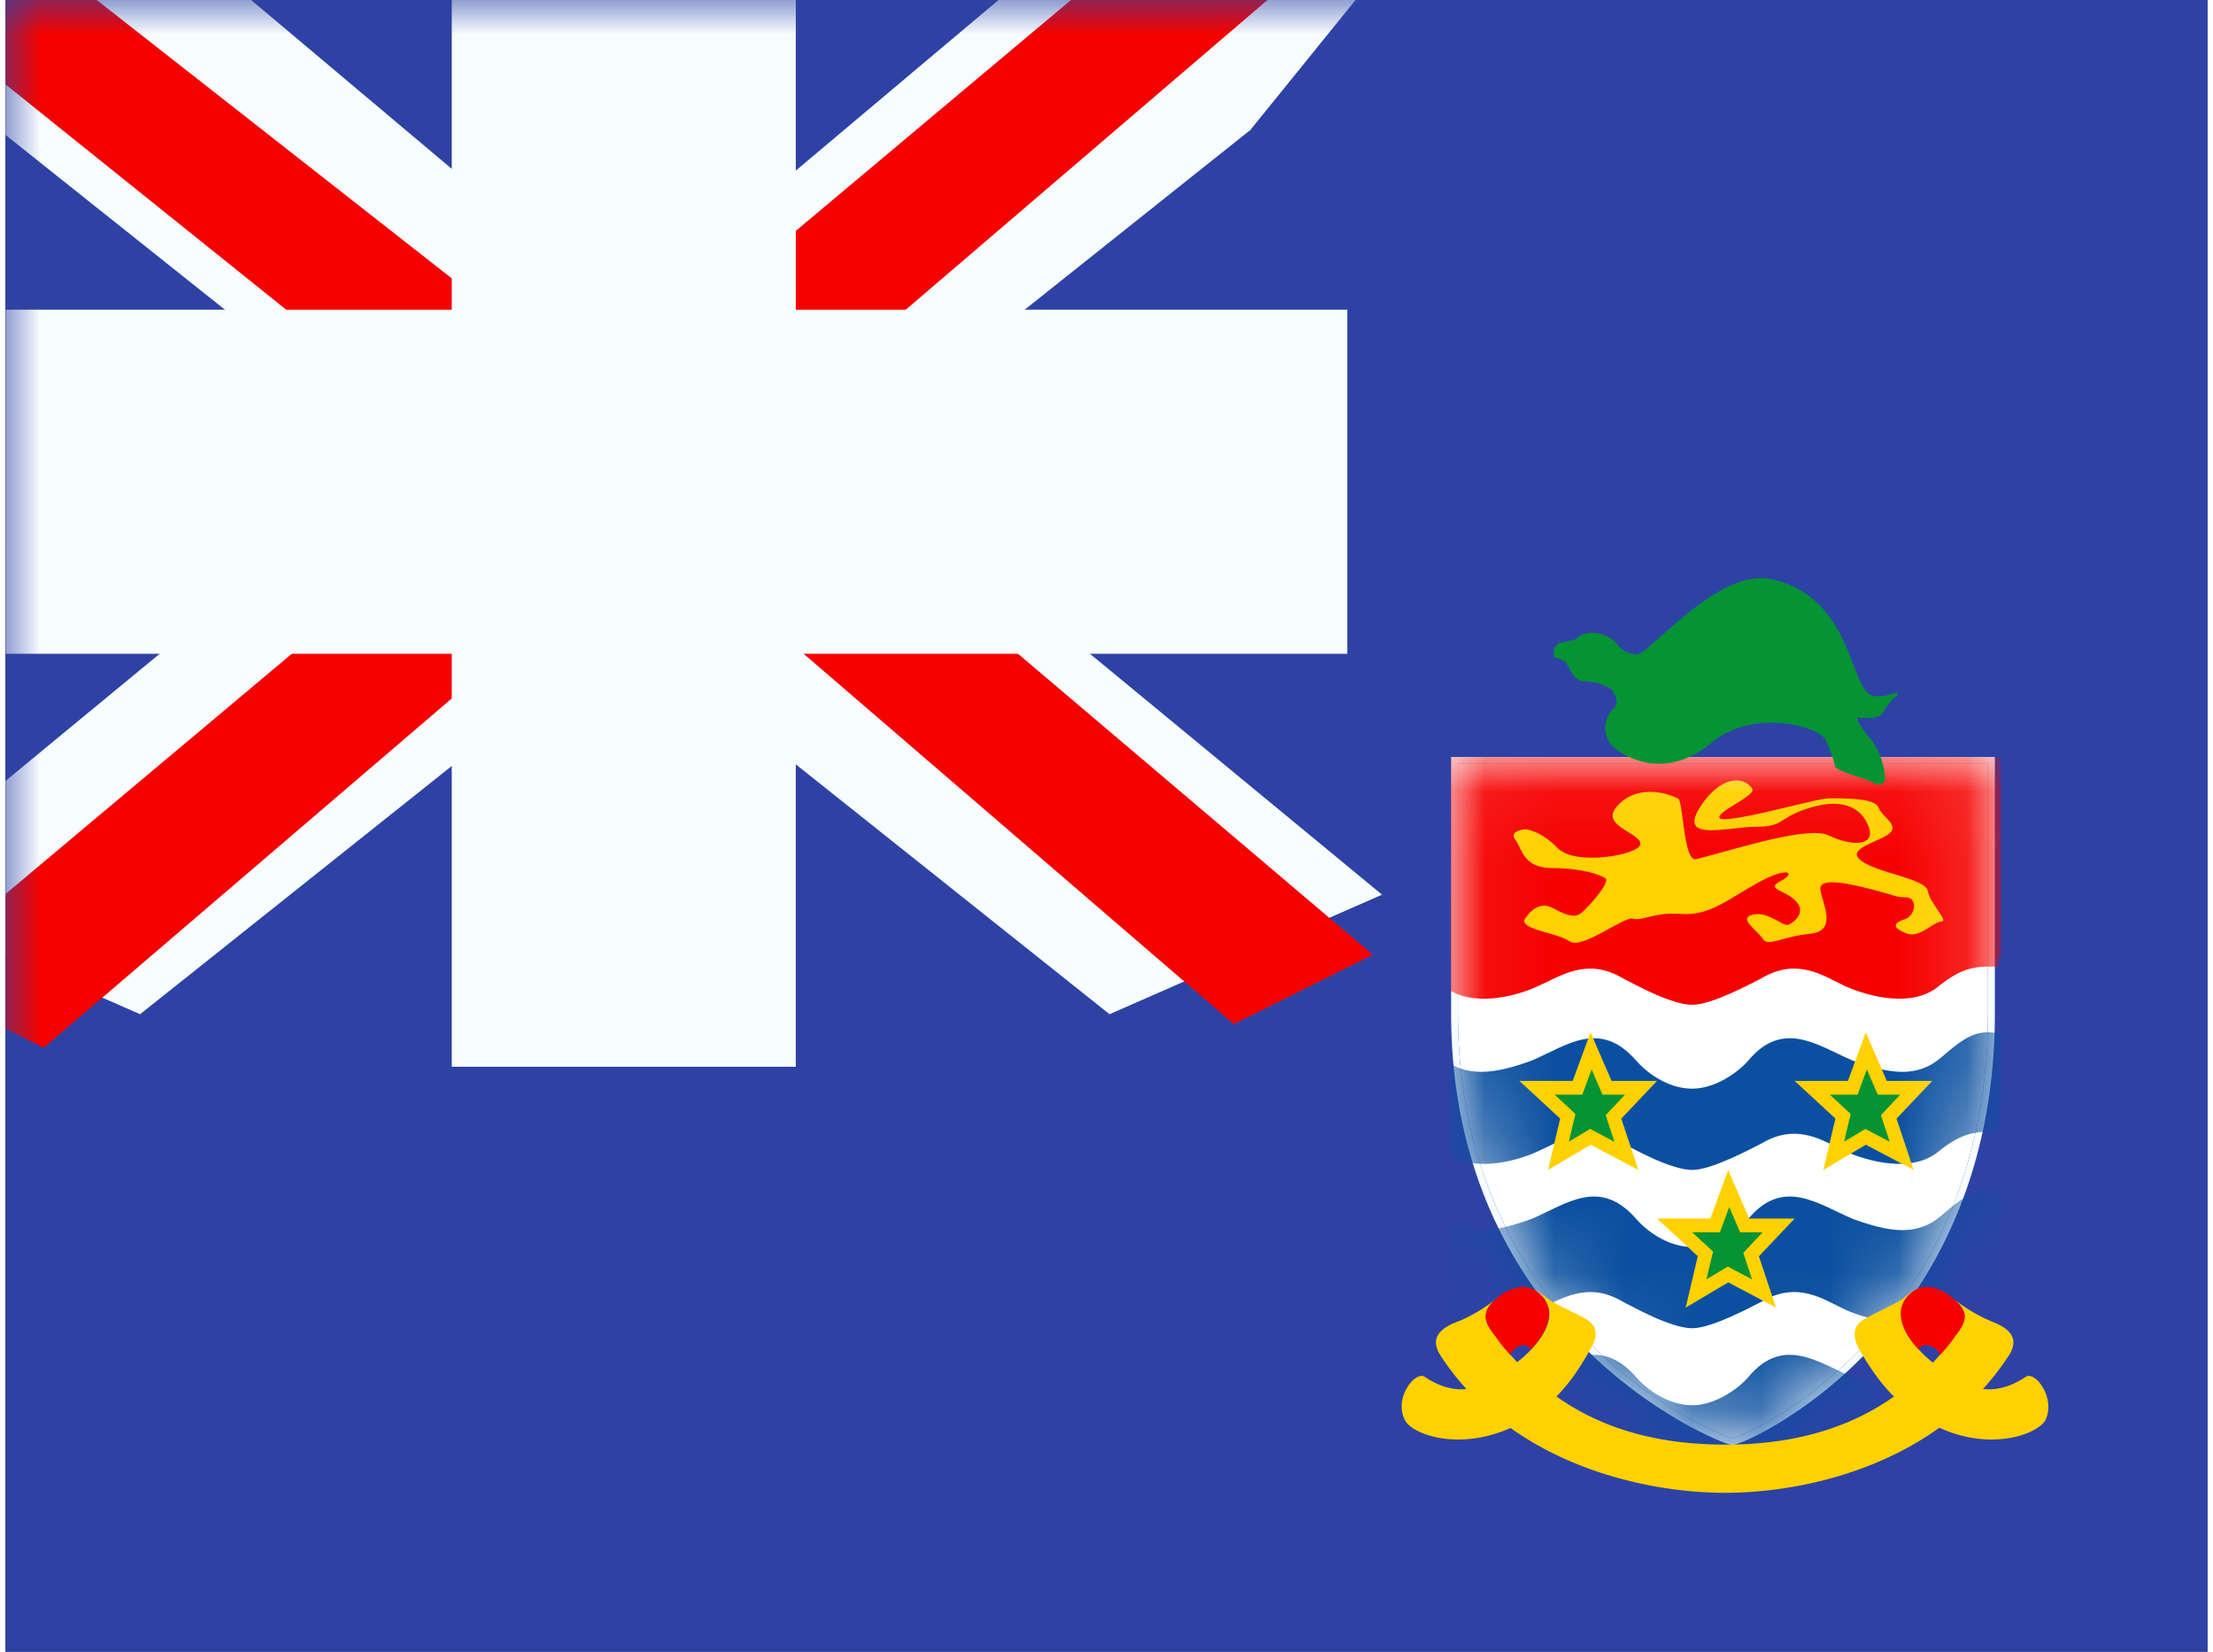 <svg xmlns="http://www.w3.org/2000/svg" width="1.34em" height="1em" viewBox="0 0 32 24"><rect x="0" y="0" width="32" height="24" fill="#333333" stroke="none"/><defs><path id="IconifyId195ad048a32870fdf8843" fill="#fff" d="M21.058 14.722V11.05h7.802v3.672c0 2.352-.91 3.91-1.835 4.88a6.3 6.3 0 0 1-1.292 1.04c-.18.108-.334.186-.447.237a2 2 0 0 1-.186.07l-.011-.002l-.042-.013a2 2 0 0 1-.144-.056a5 5 0 0 1-.478-.237a6.8 6.8 0 0 1-1.39-1.041c-.997-.97-1.977-2.527-1.977-4.878"/></defs><clipPath id="IconifyId195ad048a32870fdf8844"><path fill="#fff" d="M0 0h32v24H0z"/></clipPath><clipPath id="IconifyId195ad048a32870fdf8845"><path fill="#fff" d="M21 11h8v10h-8z"/></clipPath><g fill="none" clip-path="url(#IconifyId195ad048a32870fdf8844)"><path fill="#2E42A5" fill-rule="evenodd" d="M0 0v24h32V0z" clip-rule="evenodd"/><mask id="IconifyId195ad048a32870fdf8846" width="32" height="24" x="0" y="0" maskUnits="userSpaceOnUse" style="mask-type:luminance"><path fill="#fff" fill-rule="evenodd" d="M0 0v24h32V0z" clip-rule="evenodd"/></mask><g mask="url(#IconifyId195ad048a32870fdf8846)"><path fill="#F7FCFF" d="m-2.004 13l3.96 1.737L18.09 1.889l2.09-2.582l-4.236-.58l-6.58 5.536l-5.297 3.73z"/><path fill="#F50100" d="m-1.462 14.217l2.018 1.008L19.429-.933h-2.833z"/><path fill="#F7FCFF" d="m20.004 13l-3.96 1.737L-.09 1.889L-2.18-.693l4.236-.58l6.58 5.536l5.297 3.73z"/><path fill="#F50100" d="m19.87 13.873l-2.019 1.009l-8.036-6.918l-2.383-.773L-2.38-.684H.453l9.807 7.688l2.605.927z"/><mask id="IconifyId195ad048a32870fdf8847" width="22" height="18" x="-2" y="-2" fill="#000" maskUnits="userSpaceOnUse"><path fill="#fff" d="M-2-2h22v18H-2z"/><path fill-rule="evenodd" d="M9.985 0h-2v6H0v2h7.985v6h2V8H18V6H9.985z" clip-rule="evenodd"/></mask><path fill="#F50100" fill-rule="evenodd" d="M9.985 0h-2v6H0v2h7.985v6h2V8H18V6H9.985z" clip-rule="evenodd"/><path fill="#F7FCFF" d="M7.985 0v-1.5h-1.5V0zm2 0h1.5v-1.5h-1.5zm-2 6v1.5h1.5V6zM0 6V4.5h-1.5V6zm0 2h-1.5v1.5H0zm7.985 0h1.5V6.5h-1.5zm0 6h-1.5v1.5h1.5zm2 0v1.5h1.5V14zm0-6V6.5h-1.5V8zM18 8v1.5h1.5V8zm0-2h1.5V4.5H18zM9.985 6h-1.5v1.5h1.5zm-2-4.5h2v-3h-2zm1.5 4.5V0h-3v6zM0 7.5h7.985v-3H0zm1.5.5V6h-3v2zm6.485-1.5H0v3h7.985zm1.5 7.5V8h-3v6zm.5-1.5h-2v3h2zM8.485 8v6h3V8zM18 6.5H9.985v3H18zM16.5 6v2h3V6zM9.985 7.5H18v-3H9.985zM8.485 0v6h3V0z" mask="url(#IconifyId195ad048a32870fdf8847)"/><g clip-path="url(#IconifyId195ad048a32870fdf8845)"><use href="#IconifyId195ad048a32870fdf8843"/><path stroke="#0B50A0" stroke-width=".1" d="M21.058 14.722V11.05h7.802v3.672c0 2.352-.91 3.91-1.835 4.88a6.3 6.3 0 0 1-1.292 1.04c-.18.108-.334.186-.447.237a2 2 0 0 1-.186.07l-.011-.002l-.042-.013a2 2 0 0 1-.144-.056a5 5 0 0 1-.478-.237a6.8 6.8 0 0 1-1.39-1.041c-.997-.97-1.977-2.527-1.977-4.878Z"/><path stroke="#F7FCFF" stroke-width=".1" d="M21.058 14.722V11.05h7.802v3.672c0 2.352-.91 3.91-1.835 4.88a6.3 6.3 0 0 1-1.292 1.04c-.18.108-.334.186-.447.237a2 2 0 0 1-.186.07l-.011-.002l-.042-.013a2 2 0 0 1-.144-.056a5 5 0 0 1-.478-.237a6.8 6.8 0 0 1-1.39-1.041c-.997-.97-1.977-2.527-1.977-4.878Z"/><mask id="IconifyId195ad048a32870fdf8848" width="8" height="10" x="21" y="11" maskUnits="userSpaceOnUse" style="mask-type:luminance"><use href="#IconifyId195ad048a32870fdf8843"/><path stroke="#fff" stroke-width=".1" d="M21.058 14.722V11.05h7.802v3.672c0 2.352-.91 3.91-1.835 4.88a6.3 6.3 0 0 1-1.292 1.04c-.18.108-.334.186-.447.237a2 2 0 0 1-.186.07l-.011-.002l-.042-.013a2 2 0 0 1-.144-.056a5 5 0 0 1-.478-.237a6.8 6.8 0 0 1-1.39-1.041c-.997-.97-1.977-2.527-1.977-4.878Z"/></mask><g mask="url(#IconifyId195ad048a32870fdf8848)"><path fill="#F50100" d="M20.5 10.5h9v3.4h-9z"/><path fill="#F50100" d="M24.512 14.6c.288 0 .864-.313 1.008-.386c.528-.313.912-.024 1.224.12c.336.145.96.314 1.344 0c.384-.313.6-.289.864-.289c.048-.361.048-.723.048-1.133v-.29c-.336-.072-.504.025-.864.338c-.36.314-.768.241-1.296.049c-.504-.217-1.008-.603-1.512 0c-.144.168-.48.41-.816.41c-.36 0-.672-.242-.816-.41c-.528-.603-1.008-.217-1.512 0c-.528.192-.96.265-1.32-.049c-.336-.313-.504-.41-.864-.337v.29c0 .409.024.77.072 1.132c.264 0 .456-.024.84.29c.384.313 1.032.144 1.344 0c.336-.145.72-.434 1.248-.12c.144.072.696.385 1.008.385"/><path fill="#FFD100" fill-rule="evenodd" d="M22.084 12.049s.217.01.474.275c.256.265 1.201.097 1.201-.063s-.573-.256-.353-.53c.22-.273.594-.274.894-.131c.086 0 .076.936.273.884c.622-.162 1.625-.485 1.919-.346c.387.181.683.136.585-.125c-.099-.26-.351-.424-.838-.281s-.372.281-.793.281s-1.143.228-.823-.281c.288-.457.63-.466.761-.274c.067.098-.479.315-.479.416c0 .14 1.407-.274 1.587-.274s.676-.011.726.132c.049.142.348.273.12.406c-.228.132-.605.216-.346.386c.26.17.916.247.944.424c.029.177.311.442.198.442s-.318.249-.509.173c-.19-.076-.213-.143-.03-.204c.183-.062.181-.32.03-.32c-.15 0-.138-.02-.481-.11s-.798-.192-.77 0c.027.191.26.602-.153.64c-.413.04-.606.197-.686.07c-.08-.126-.367-.295-.142-.349c.226-.054.442.184.523.145s.256-.177.102-.342c-.154-.164-.454-.17-.218-.293s.095-.217-.354.038c-.45.255-.7.472-1.094.442c-.395-.031-.572.11-.698.068c-.127-.042-.744.457-.922.33c-.178-.126-.752-.175-.649-.33c.104-.156.242-.236.397-.156c.154.08.308.16.412.08s.434-.453.359-.508s-.343-.15-.771-.15c-.429 0-.439-.284-.54-.414s.144-.151.144-.151" clip-rule="evenodd"/><path fill="#0B50A0" d="M24.512 17c.288 0 .864-.314 1.008-.386c.528-.313.912-.024 1.224.12c.336.145.96.314 1.344 0c.384-.313.6-.289.864-.289c.048-.361.048-.723.048-1.133v-.29c-.336-.072-.504.025-.864.338c-.36.314-.768.242-1.296.049c-.504-.217-1.008-.603-1.512 0c-.144.168-.48.41-.816.41c-.36 0-.672-.242-.816-.41c-.528-.603-1.008-.217-1.512 0c-.528.192-.96.265-1.32-.049c-.336-.313-.504-.41-.864-.337v.29c0 .41.024.77.072 1.132c.264 0 .456-.024.84.29c.384.313 1.032.144 1.344 0c.336-.145.72-.434 1.248-.12c.144.072.696.385 1.008.385m0 2.3c.288 0 .864-.314 1.008-.386c.528-.313.912-.024 1.224.12c.336.145.96.314 1.344 0c.384-.313.6-.289.864-.289c.048-.361.048-.723.048-1.133v-.29c-.336-.072-.504.025-.864.338c-.36.314-.768.241-1.296.049c-.504-.217-1.008-.603-1.512 0c-.144.168-.48.41-.816.41c-.36 0-.672-.242-.816-.41c-.528-.603-1.008-.217-1.512 0c-.528.192-.96.265-1.32-.049c-.336-.313-.504-.41-.864-.337v.29c0 .41.024.77.072 1.132c.264 0 .456-.024.84.29c.384.313 1.032.144 1.344 0c.336-.145.72-.434 1.248-.12c.144.072.696.385 1.008.385m0 2.3c.288 0 .864-.314 1.008-.386c.528-.313.912-.024 1.224.12c.336.145.96.314 1.344 0c.384-.313.6-.289.864-.289c.048-.361.048-.723.048-1.133v-.29c-.336-.072-.504.025-.864.338c-.36.314-.768.241-1.296.049c-.504-.217-1.008-.603-1.512 0c-.144.168-.48.41-.816.41c-.36 0-.672-.242-.816-.41c-.528-.603-1.008-.217-1.512 0c-.528.192-.96.265-1.32-.049c-.336-.313-.504-.41-.864-.337v.29c0 .409.024.77.072 1.132c.264 0 .456-.024.84.29c.384.313 1.032.144 1.344 0c.336-.145.72-.434 1.248-.12c.144.072.696.385 1.008.385"/><path fill="#059334" stroke="#FFD100" stroke-width=".2" d="m25.082 18.545l-.05-.027l-.047.029l-.417.247l.122-.517l.014-.057l-.043-.04l-.405-.374h.589l.024-.066l.173-.47l.206.476l.026.06h.494l-.36.38l-.04.043l.018.057l.17.509zm-2-2l-.05-.027l-.047.029l-.417.247l.122-.517l.014-.057l-.043-.04l-.405-.374h.589l.024-.066l.173-.47l.206.476l.026.06h.494l-.36.38l-.04.043l.018.057l.17.509zm4 0l-.05-.027l-.047.029l-.417.247l.122-.517l.014-.057l-.043-.04l-.405-.374h.589l.024-.066l.173-.47l.206.476l.026.06h.494l-.36.38l-.04.043l.018.057l.17.509z"/></g></g><path fill="#FFD100" d="M20.337 20.634c.092.197.75.455 1.516.123c.52-.233.857-.565 1.179-1.155c.091-.147.137-.332-.077-.442c-.168-.099-.444-.21-.566-.307c-.062-.05-.123-.086-.169-.123a.6.6 0 0 1 .092.086c.306.295-.015.725-.352.983c-.245.184-.69.639-1.332.209c-.138-.099-.46.307-.291.626m9.309 0c-.107.197-.766.455-1.516.123c-.52-.233-.857-.565-1.194-1.155c-.077-.147-.123-.332.092-.442c.168-.099.444-.21.566-.307a2 2 0 0 1 .169-.123a.6.6 0 0 0-.092.086c-.306.295.015.725.337.983c.245.184.704.639 1.347.209c.138-.099.444.307.29.626"/><path fill="#FFD100" d="M24.992 21.691c1.224 0 3.108-.442 4.118-1.99c.169-.259 0-.394-.199-.48a2.4 2.4 0 0 1-.612-.356c.245.197.199.332.03.553c-.78 1.044-1.852 1.573-3.338 1.573s-2.556-.529-3.337-1.573c-.169-.221-.215-.357.015-.553c-.122.11-.398.283-.612.356c-.2.086-.368.221-.2.48c1.011 1.548 2.91 1.99 4.134 1.99"/><path fill="#F50100" d="M22.159 19.615c-.03-.123-.23-.074-.291.073c-.076-.086-.153-.172-.214-.27c-.184-.221-.215-.369.046-.578c.122-.098.367-.209.535-.086c.353.234.169.615-.076.86m5.65.001c.03-.123.245-.074.306.073c.077-.086.153-.172.214-.27c.184-.221.215-.369-.061-.578c-.107-.098-.352-.209-.536-.086c-.337.234-.168.615.077.86"/><path fill="#059334" d="M23.424 9.364c-.12-.164-.447-.237-.584-.09c-.052.036-.12.036-.172.054c-.086 0-.196.046-.162.228c.093 0 .093.046.145.046c.034-.019.123.316.295.298c.19 0 .358.085.392.121c.052.055.12.201.034.274a.385.385 0 0 0 0 .566c.224.183.791.457 1.427-.073c.619-.511 1.581-.219 1.65-.036c.086.182.12.292.138.383c.017.073.48.183.55.237c.086.055.206.037.172-.127c-.07-.512-.361-.585-.396-.822c.172.018.292.018.361-.055c.052-.073.12-.2.19-.237c.05-.037.05-.073-.018-.055c-.086.018-.137.055-.292.037c-.366-.043-.276-1.427-1.486-1.696c-.748-.167-1.68.975-1.936 1.088l-.016.005a.36.36 0 0 1-.292-.146"/></g></g></svg>